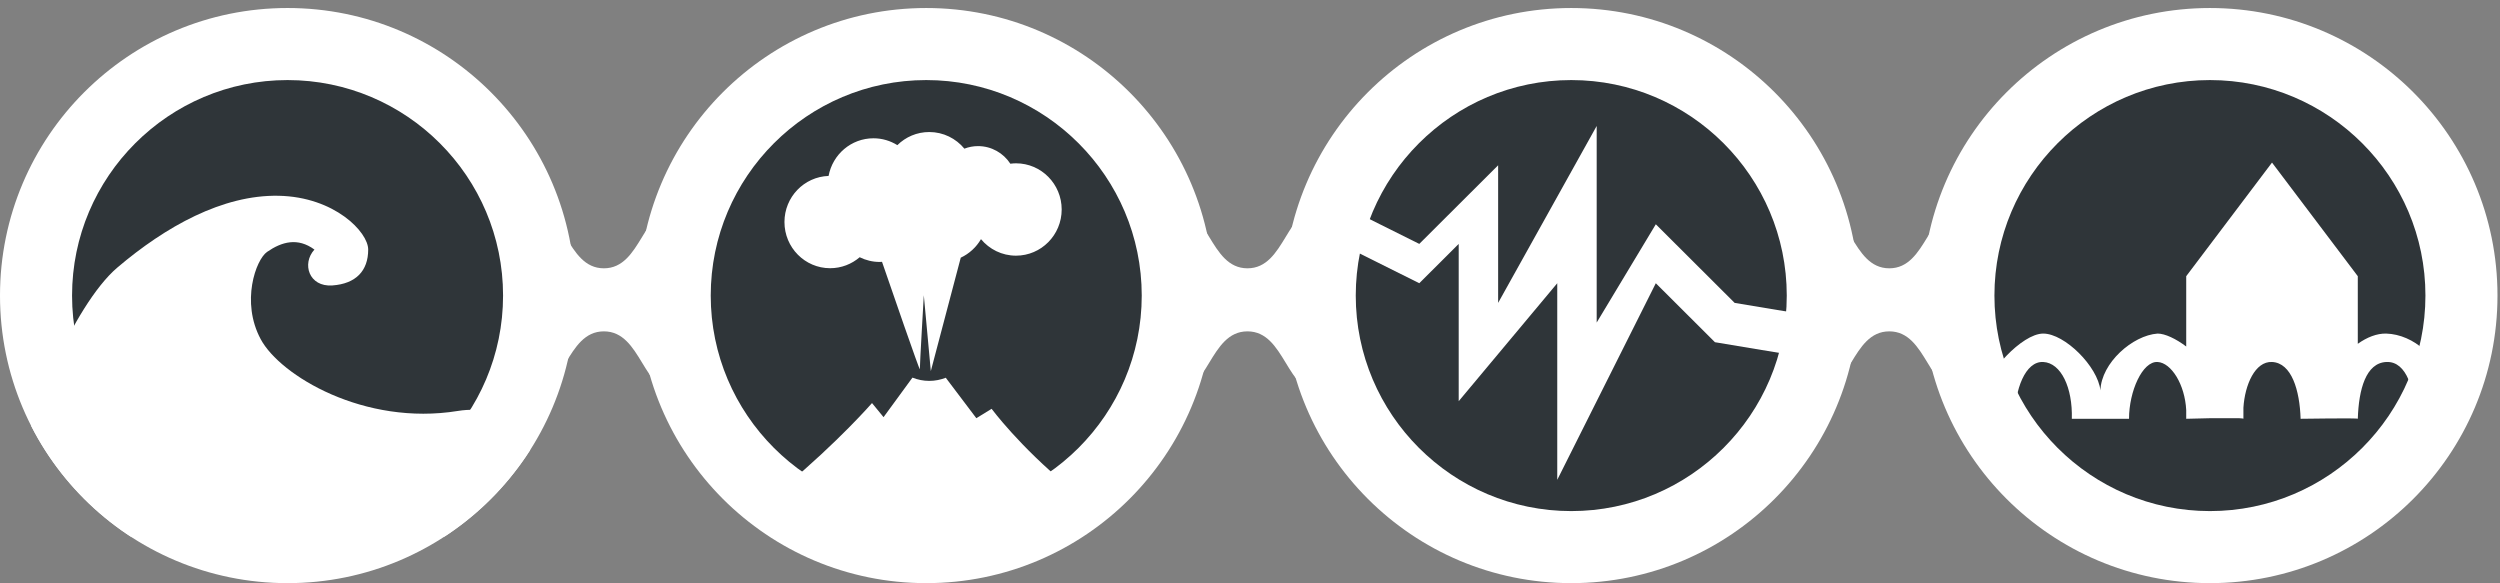 <?xml version="1.0" encoding="utf-8"?>
<!-- Generator: Adobe Illustrator 16.0.0, SVG Export Plug-In . SVG Version: 6.00 Build 0)  -->
<!DOCTYPE svg PUBLIC "-//W3C//DTD SVG 1.1//EN" "http://www.w3.org/Graphics/SVG/1.1/DTD/svg11.dtd">
<svg version="1.1" id="Layer_1" xmlns="http://www.w3.org/2000/svg" xmlns:xlink="http://www.w3.org/1999/xlink" x="0px" y="0px"
	 width="292.114px" height="68.137px" viewBox="0 0 292.114 68.137" enable-background="new 0 0 292.114 68.137"
	 xml:space="preserve">
<rect x="0" y="0" width="292.114" height="68.137" fill="#808080" stroke="none"/>
<g>
	<path fill-rule="evenodd" clip-rule="evenodd" fill="#FFFFFF" d="M70.562,38.718c-4.466,0-4.479,7.334-8.927,7.368V23.983
		c4.448,0.033,4.461,7.368,8.927,7.368c4.456,0,4.479-7.296,8.894-7.366v22.1C75.041,46.016,75.018,38.718,70.562,38.718z"/>
	<path fill-rule="evenodd" clip-rule="evenodd" fill="#FFFFFF" d="M145.76,38.718c-4.47,0-4.482,7.334-8.928,7.368V23.983
		c4.445,0.033,4.458,7.368,8.928,7.368c4.458,0,4.479-7.296,8.893-7.366v22.1C150.238,46.016,150.218,38.718,145.76,38.718z"/>
	<path fill-rule="evenodd" clip-rule="evenodd" fill="#FFFFFF" d="M220.756,38.718c-4.47,0-4.48,7.334-8.927,7.368V23.983
		c4.446,0.033,4.457,7.368,8.927,7.368c4.459,0,4.479-7.296,8.894-7.366v22.1C225.234,46.016,225.215,38.718,220.756,38.718z"/>
	<circle fill-rule="evenodd" clip-rule="evenodd" fill="#FFFFFF" cx="33.601" cy="34.537" r="33.601"/>
	<path fill-rule="evenodd" clip-rule="evenodd" fill="#2F3539" d="M33.6,59.718c-13.884,0-25.18-11.296-25.18-25.181
		c0-13.885,11.296-25.181,25.18-25.181c13.886,0,25.181,11.296,25.181,25.181C58.78,48.422,47.485,59.718,33.6,59.718z"/>
	<circle fill-rule="evenodd" clip-rule="evenodd" fill="#FFFFFF" cx="108.226" cy="34.537" r="33.6"/>
	<circle fill-rule="evenodd" clip-rule="evenodd" fill="#FFFFFF" cx="183.594" cy="34.537" r="33.6"/>
	<circle fill-rule="evenodd" clip-rule="evenodd" fill="#FFFFFF" cx="258.22" cy="34.537" r="33.6"/>
	<path fill-rule="evenodd" clip-rule="evenodd" fill="#2F3539" d="M108.226,59.718c-13.885,0-25.18-11.296-25.18-25.181
		c0-13.885,11.295-25.181,25.18-25.181c13.886,0,25.181,11.296,25.181,25.181C133.406,48.422,122.111,59.718,108.226,59.718z"/>
	<path fill-rule="evenodd" clip-rule="evenodd" fill="#2F3539" d="M183.595,59.718c-13.886,0-25.181-11.296-25.181-25.181
		c0-13.885,11.295-25.181,25.181-25.181c13.885,0,25.18,11.296,25.18,25.181C208.774,48.422,197.479,59.718,183.595,59.718z"/>
	<path fill-rule="evenodd" clip-rule="evenodd" fill="#2F3539" d="M258.221,59.718c-13.886,0-25.181-11.296-25.181-25.181
		c0-13.885,11.295-25.181,25.181-25.181c13.884,0,25.18,11.296,25.18,25.181C283.4,48.422,272.104,59.718,258.221,59.718z"/>
	<g>
		<defs>
			<circle id="SVGID_1_" cx="33.601" cy="34.537" r="33.601"/>
		</defs>
		<clipPath id="SVGID_2_">
			<use xlink:href="#SVGID_1_"  overflow="visible"/>
		</clipPath>
		<path clip-path="url(#SVGID_2_)" fill-rule="evenodd" clip-rule="evenodd" fill="#FFFFFF" d="M3.251,52.211
			c-0.261-2.423,5.21-16.485,10.466-20.953c5.627-4.78,12.298-8.514,18.84-8.383c6.54,0.132,10.465,4.248,10.465,6.287
			c0,2.487-1.439,3.994-4.186,4.191c-2.75,0.196-3.597-2.555-2.095-4.191c-1.961-1.44-3.816-0.914-5.528,0.267
			c-1.316,0.905-3.095,5.849-0.748,10.21c2.279,4.244,12.099,10.149,23.021,8.381c10.921-1.768,10.466,14.668,10.466,14.668H3.251
			C3.251,62.688,3.516,54.635,3.251,52.211z"/>
	</g>
	<g>
		<g>
			<path fill="#FFFFFF" d="M96.997,31.339c1.317,0,2.521-0.484,3.452-1.282c0.708,0.349,1.5,0.551,2.338,0.551
				c0.094,0,0.181-0.01,0.273-0.015c0.988,2.876,4.438,12.882,4.42,12.541c-0.015-0.399,0.464-8.635,0.464-8.635l0.818,8.864
				c0,0,2.188-8.268,3.498-13.254c0.989-0.461,1.815-1.219,2.363-2.164c0.981,1.18,2.448,1.93,4.091,1.93
				c2.949,0,5.339-2.417,5.339-5.395c0-2.979-2.39-5.396-5.339-5.396c-0.224,0-0.44,0.019-0.658,0.047
				c-0.81-1.239-2.196-2.058-3.776-2.058c-0.563,0-1.101,0.108-1.596,0.298c-0.98-1.188-2.454-1.943-4.104-1.943
				c-1.451,0-2.765,0.584-3.727,1.533c-0.813-0.505-1.765-0.802-2.791-0.802c-2.611,0-4.78,1.896-5.245,4.399
				c-2.862,0.096-5.156,2.465-5.156,5.386C91.661,28.924,94.051,31.339,96.997,31.339z M124.757,56.79
				c-5.663-4.664-8.891-9.022-8.891-9.022l-1.784,1.097l-3.573-4.727c-0.598,0.233-1.247,0.368-1.926,0.368
				c-0.696,0-1.357-0.138-1.967-0.381l-3.376,4.618l-1.349-1.646c0,0-3.85,4.439-10.196,9.753c-2.987,2.503-0.127,3.475-3.208,4.206
				l37.745,1.018C126.232,62.073,128.591,59.948,124.757,56.79z"/>
		</g>
	</g>
	<path fill-rule="evenodd" clip-rule="evenodd" fill="#FFFFFF" d="M156.624,23.906l9.213,4.593l9.213-9.187v16.079l11.515-20.672
		v22.97l6.909-11.484l9.212,9.187l13.818,2.297l-2.303,4.594l-13.818-2.297l-6.909-6.891l-11.516,22.97v-22.97l-11.515,13.782
		V28.499l-4.606,4.594l-9.213-4.594V23.906z"/>
	<g>
		<g>
			<path fill-rule="evenodd" clip-rule="evenodd" fill="#FFFFFF" d="M285.522,45.616c-0.208-3.837-3.55-6.534-6.682-6.638
				c-1.113-0.037-2.289,0.443-3.342,1.194v-7.9l-10.024-13.276L255.45,32.271v8.218c-1.209-0.914-2.485-1.512-3.342-1.512
				c-2.923,0.207-6.578,3.423-6.683,6.638c-0.313-2.801-4.177-6.638-6.684-6.638c-2.506,0-6.682,4.667-6.682,6.638
				c0,1.971,0,3.319,0,3.319s3.236-0.312,3.341,0c0-3.422,1.253-6.743,3.341-6.638c2.089,0.104,3.446,3.008,3.343,6.638
				c0,0,6.786,0,6.683,0c0-3.215,1.566-6.743,3.341-6.638c1.598,0.093,3.189,2.624,3.342,5.622v0.947h0.002
				c-0.001,0.023-0.001,0.046-0.002,0.069c0,0,1.344-0.042,2.824-0.069h3.35c0.296,0.015,0.492,0.036,0.509,0.069
				c-0.002-0.023-0.001-0.046-0.003-0.069h0.003v-1.223c0.165-2.685,1.366-5.436,3.342-5.346c2.298,0.104,3.237,3.319,3.341,6.638
				c0,0,6.788-0.104,6.684,0c0.104-3.422,0.939-6.535,3.342-6.638c2.401-0.104,3.341,3.319,3.341,6.638h3.341
				C285.522,48.935,285.314,45.513,285.522,45.616z"/>
		</g>
	</g>
</g>
</svg>
